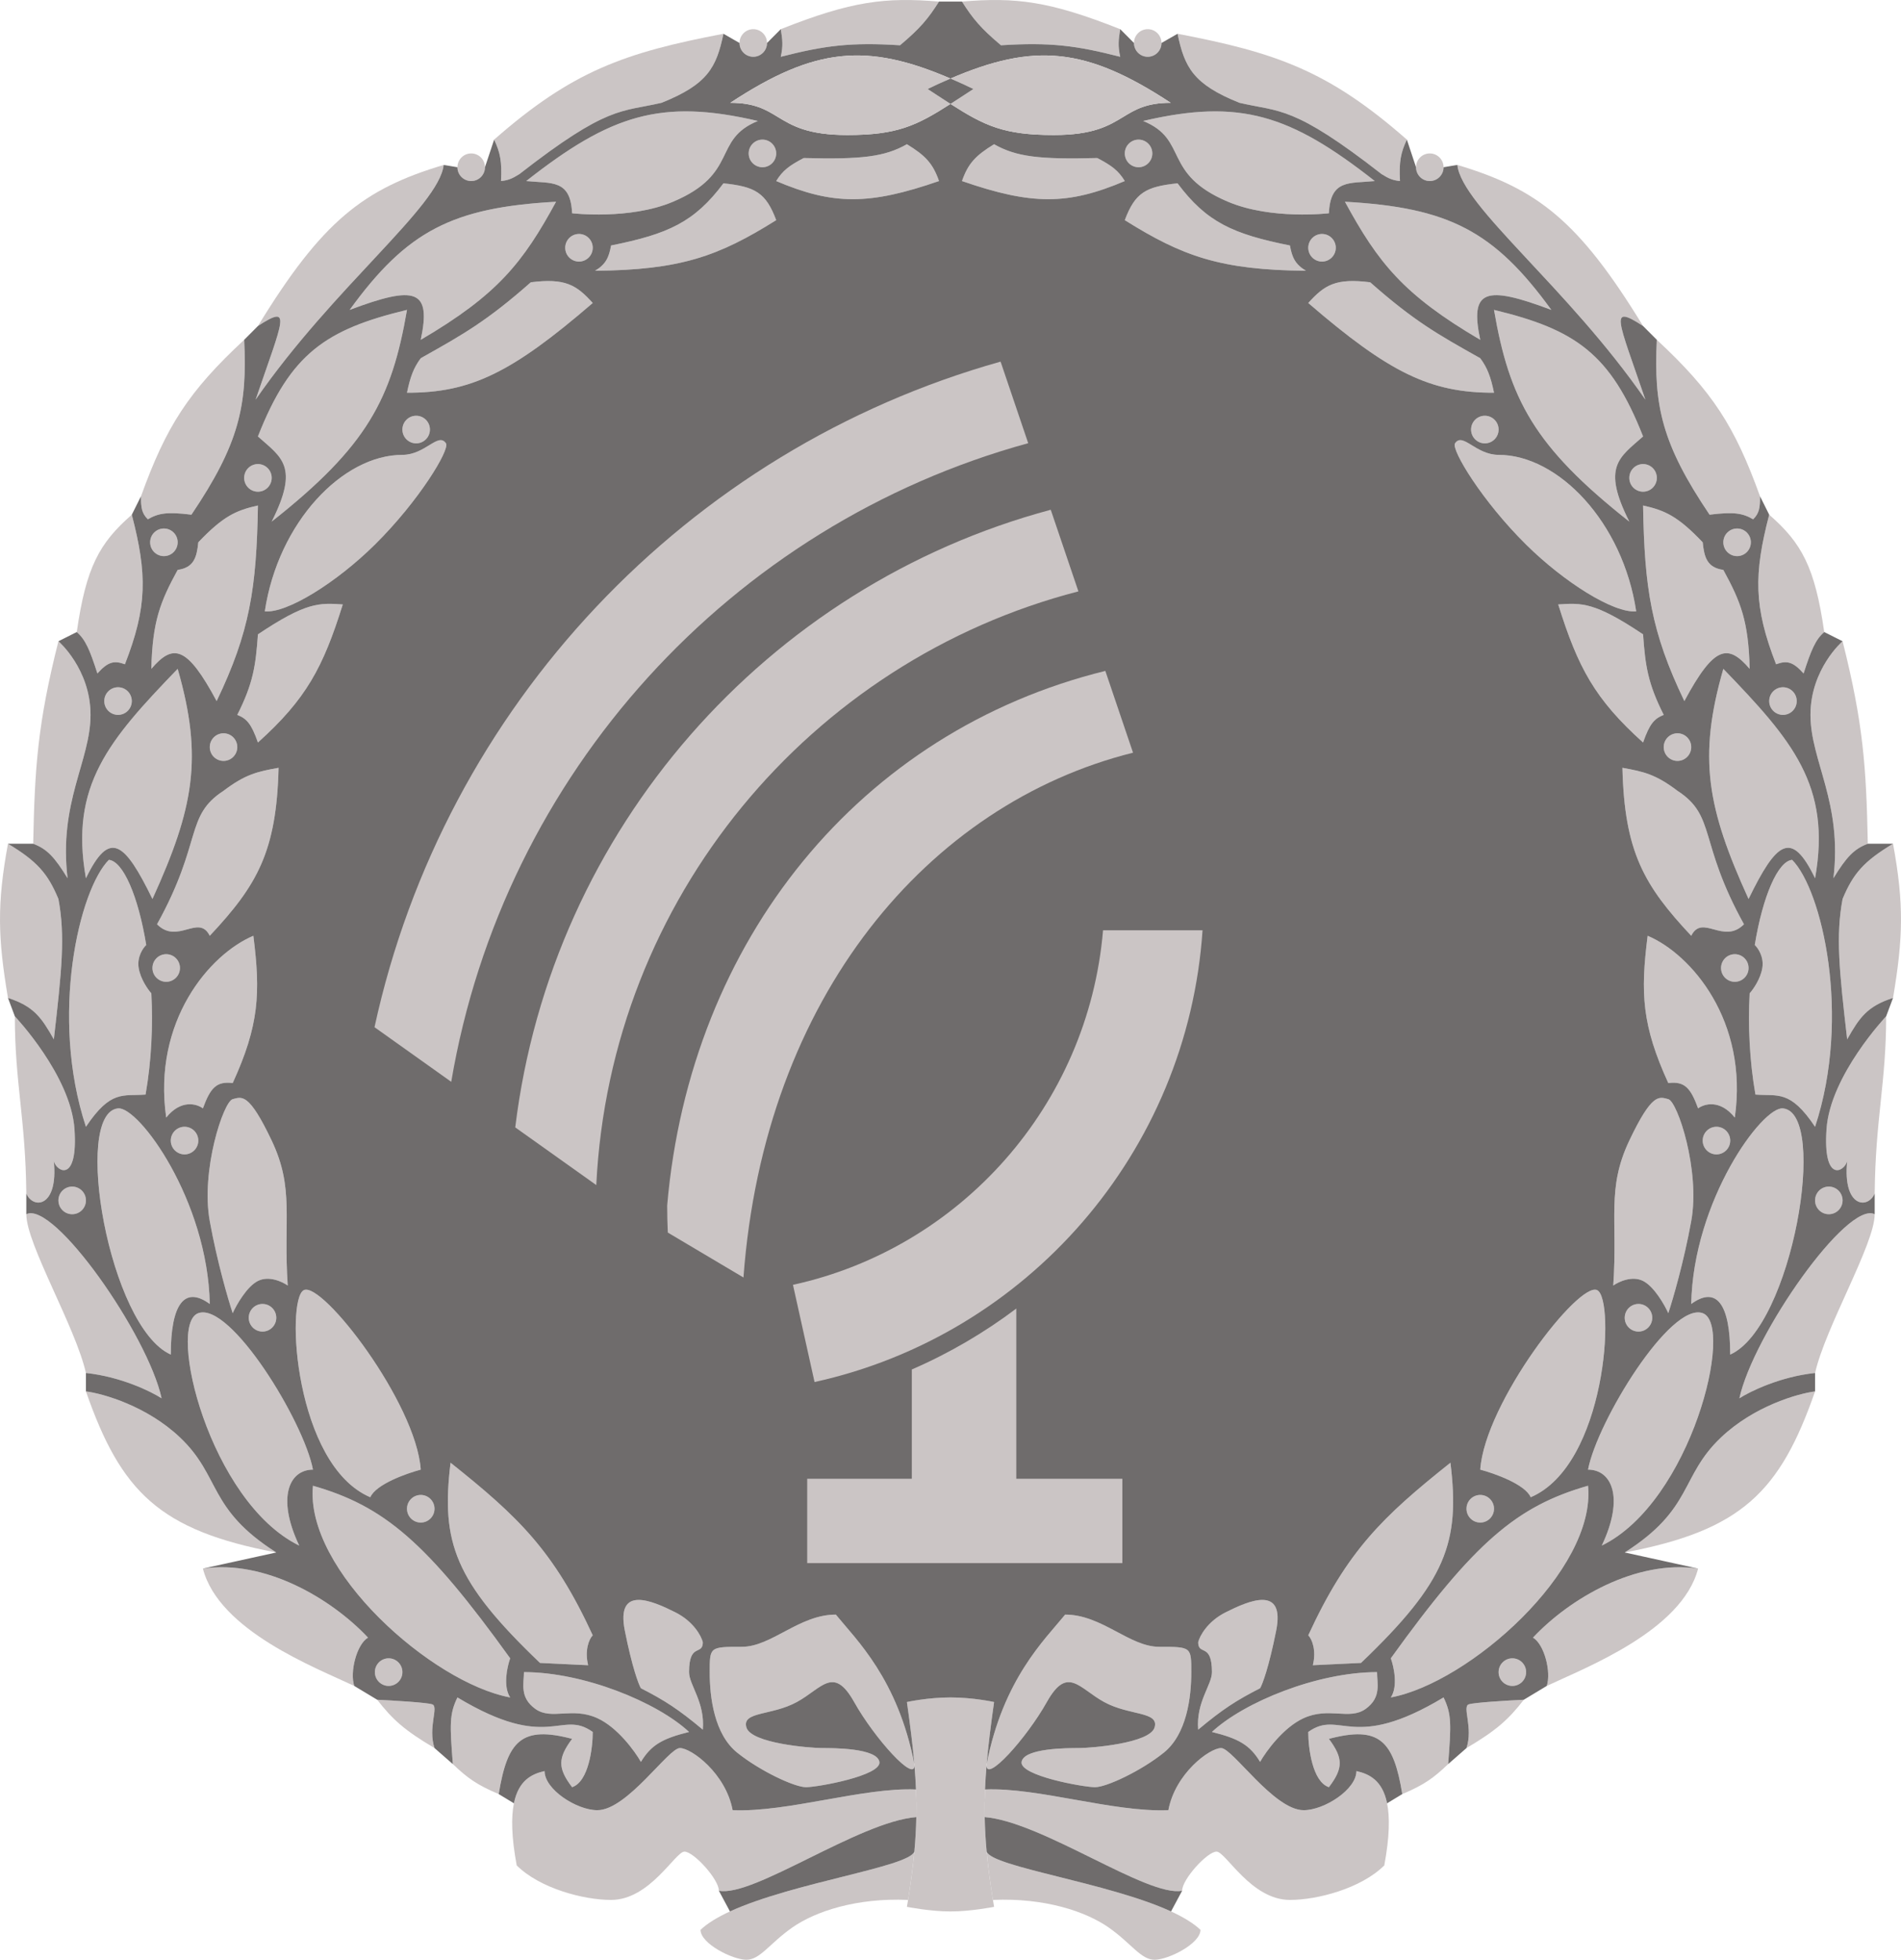 <svg width="163" height="168" viewBox="0 0 163 168" fill="none" xmlns="http://www.w3.org/2000/svg">
<path d="M77.86 162.871C73.437 162.674 69.898 163.858 67.931 165.238C65.965 166.619 65.178 168 63.999 168C62.819 168 60.066 166.619 60.066 165.436C60.671 164.861 61.546 164.338 62.59 163.858C67.999 161.374 77.948 160.051 78.401 158.729C78.283 160.007 78.104 161.36 77.86 162.871Z" fill="#CBC5C5"/>
<path d="M78.401 151.228C78.402 151.242 78.403 151.255 78.404 151.269C78.522 152.937 74.996 149.038 73.24 145.907C71.471 142.751 70.488 144.724 68.325 145.907C66.162 147.091 63.605 146.696 63.999 148.077C64.392 149.458 69.504 149.852 70.488 149.852C71.471 149.852 75.207 149.852 75.403 151.036C75.6 152.219 70.094 153.206 69.111 153.206C68.128 153.206 65.178 151.825 63.212 150.247C61.246 148.669 60.853 145.513 60.853 143.343C60.853 141.173 60.853 141.173 63.605 141.173C66.162 141.173 68.521 138.411 71.667 138.411C73.437 140.581 76.976 143.935 78.401 151.228Z" fill="#CBC5C5"/>
<path d="M59.083 143.343C59.083 140.778 60.263 141.962 60.263 140.778C60.132 140.252 59.476 139.003 57.903 138.214C55.937 137.228 52.791 135.847 53.577 139.792C54.206 142.948 54.757 144.395 54.954 144.724C57.001 145.773 58.159 146.515 60.263 148.274C60.459 145.907 59.083 144.447 59.083 143.343Z" fill="#CBC5C5"/>
<path d="M59.083 148.471C56.33 145.907 50.038 143.343 44.925 143.343C44.925 144.329 44.532 145.513 45.908 146.499C47.285 147.485 49.055 146.302 51.218 147.288C52.948 148.077 54.429 150.115 54.954 151.036C55.831 149.599 56.763 149.046 59.083 148.471Z" fill="#CBC5C5"/>
<path d="M49.055 153.206C50.47 152.732 50.824 149.852 50.824 148.471C48.071 146.499 47.088 150.247 39.223 145.513C38.53 146.941 38.562 147.809 38.83 151.228C40.088 152.43 40.907 153.014 42.762 153.797C43.508 149.23 44.708 147.912 49.055 149.063C47.836 150.705 47.802 151.564 49.055 153.206Z" fill="#CBC5C5"/>
<path d="M61.639 162.082C61.639 161.096 59.476 158.729 58.69 158.729C57.903 158.729 55.74 162.871 52.397 162.871C50.034 162.871 46.294 161.885 44.305 159.912C43.85 157.465 43.825 155.77 44.065 154.587C44.463 152.624 45.591 152.071 46.695 151.825C46.695 153.403 49.448 155.178 51.218 155.178C53.774 155.178 57.313 149.852 58.296 149.852C59.279 149.852 62.229 152.022 62.819 155.178C67.538 155.376 74.027 153.206 78.541 153.403C78.574 154.203 78.583 154.985 78.568 155.77C73.634 156.165 64.589 162.674 61.639 162.082Z" fill="#CBC5C5"/>
<path d="M50.431 142.751C50.116 141.489 50.497 140.515 50.824 140.187C47.484 132.94 44.458 130.03 38.633 125.392C37.799 132.222 38.98 135.552 46.302 142.554L50.431 142.751Z" fill="#CBC5C5"/>
<path d="M32.144 143.343C32.144 143.996 32.672 144.526 33.324 144.526C33.975 144.526 34.504 143.996 34.504 143.343C34.504 142.689 33.975 142.159 33.324 142.159C32.672 142.159 32.144 142.689 32.144 143.343Z" fill="#CBC5C5"/>
<path d="M34.897 129.337C34.897 129.991 35.425 130.521 36.077 130.521C36.728 130.521 37.257 129.991 37.257 129.337C37.257 128.684 36.728 128.154 36.077 128.154C35.425 128.154 34.897 128.684 34.897 129.337Z" fill="#CBC5C5"/>
<path d="M21.329 112.965C21.329 113.619 21.858 114.149 22.509 114.149C23.161 114.149 23.689 113.619 23.689 112.965C23.689 112.311 23.161 111.782 22.509 111.782C21.858 111.782 21.329 112.311 21.329 112.965Z" fill="#CBC5C5"/>
<path d="M5.009 102.905C5.009 103.559 5.537 104.088 6.189 104.088C6.84 104.088 7.368 103.559 7.368 102.905C7.368 102.251 6.84 101.721 6.189 101.721C5.537 101.721 5.009 102.251 5.009 102.905Z" fill="#CBC5C5"/>
<path d="M14.644 97.776C14.644 98.43 15.172 98.96 15.824 98.96C16.475 98.96 17.003 98.43 17.003 97.776C17.003 97.123 16.475 96.593 15.824 96.593C15.172 96.593 14.644 97.123 14.644 97.776Z" fill="#CBC5C5"/>
<path d="M13.071 82.982C13.071 83.635 13.599 84.165 14.251 84.165C14.902 84.165 15.43 83.635 15.43 82.982C15.43 82.328 14.902 81.798 14.251 81.798C13.599 81.798 13.071 82.328 13.071 82.982Z" fill="#CBC5C5"/>
<path d="M8.941 60.1C8.941 60.754 9.47 61.283 10.121 61.283C10.773 61.283 11.301 60.754 11.301 60.1C11.301 59.446 10.773 58.916 10.121 58.916C9.47 58.916 8.941 59.446 8.941 60.1Z" fill="#CBC5C5"/>
<path d="M17.987 64.045C17.987 64.699 18.515 65.229 19.166 65.229C19.818 65.229 20.346 64.699 20.346 64.045C20.346 63.391 19.818 62.862 19.166 62.862C18.515 62.862 17.987 63.391 17.987 64.045Z" fill="#CBC5C5"/>
<path d="M12.874 46.489C12.874 47.143 13.402 47.673 14.054 47.673C14.706 47.673 15.234 47.143 15.234 46.489C15.234 45.836 14.706 45.306 14.054 45.306C13.402 45.306 12.874 45.836 12.874 46.489Z" fill="#CBC5C5"/>
<path d="M20.936 40.966C20.936 41.62 21.464 42.15 22.116 42.15C22.767 42.15 23.296 41.62 23.296 40.966C23.296 40.312 22.767 39.782 22.116 39.782C21.464 39.782 20.936 40.312 20.936 40.966Z" fill="#CBC5C5"/>
<path d="M34.504 36.824C34.504 37.477 35.032 38.007 35.684 38.007C36.335 38.007 36.863 37.477 36.863 36.824C36.863 36.17 36.335 35.64 35.684 35.64C35.032 35.64 34.504 36.17 34.504 36.824Z" fill="#CBC5C5"/>
<path d="M48.465 21.24C48.465 21.894 48.993 22.424 49.645 22.424C50.296 22.424 50.824 21.894 50.824 21.24C50.824 20.587 50.296 20.057 49.645 20.057C48.993 20.057 48.465 20.587 48.465 21.24Z" fill="#CBC5C5"/>
<path d="M39.223 14.336C39.223 14.99 39.751 15.52 40.403 15.52C41.054 15.52 41.583 14.99 41.583 14.336C41.583 13.682 41.054 13.153 40.403 13.153C39.751 13.153 39.223 13.682 39.223 14.336Z" fill="#CBC5C5"/>
<path d="M64.195 13.153C64.195 13.806 64.724 14.336 65.375 14.336C66.027 14.336 66.555 13.806 66.555 13.153C66.555 12.499 66.027 11.969 65.375 11.969C64.724 11.969 64.195 12.499 64.195 13.153Z" fill="#CBC5C5"/>
<path d="M63.409 3.684C63.409 4.338 63.937 4.868 64.589 4.868C65.24 4.868 65.768 4.338 65.768 3.684C65.768 3.031 65.24 2.501 64.589 2.501C63.937 2.501 63.409 3.031 63.409 3.684Z" fill="#CBC5C5"/>
<path d="M43.745 142.159C43.483 142.883 43.116 144.566 43.745 145.513C37.056 144.273 26.12 134.609 26.835 127.365C32.94 129.111 36.579 132.207 43.745 142.159Z" fill="#CBC5C5"/>
<path d="M36.077 125.984C35.684 120.264 27.622 109.809 26.049 110.598C24.476 111.387 25.262 125.59 31.751 128.351C32.223 127.247 34.831 126.313 36.077 125.984Z" fill="#CBC5C5"/>
<path d="M31.554 140.384C28.408 137.031 22.706 133.677 17.397 134.466C18.773 139.792 27.032 142.948 30.375 144.526C29.981 143.343 30.571 140.976 31.554 140.384Z" fill="#CBC5C5"/>
<path d="M37.257 149.852C36.667 148.077 37.65 146.302 37.06 146.104C36.588 145.947 33.717 145.776 32.341 145.71C33.678 147.434 34.721 148.353 37.257 149.852Z" fill="#CBC5C5"/>
<path d="M26.835 125.984C26.049 121.842 19.756 111.584 17.003 112.571C14.251 113.557 17.987 128.746 25.655 132.494C23.689 128.351 24.819 125.984 26.835 125.984Z" fill="#CBC5C5"/>
<path d="M24.672 110.203C24.279 104.483 25.262 101.919 23.296 97.776C21.329 93.634 20.739 94.028 19.953 94.226C19.166 94.423 17.2 100.341 17.987 104.68C18.616 108.152 19.56 111.387 19.953 112.571C20.281 111.847 21.172 110.282 22.116 109.809C23.06 109.336 24.213 109.875 24.672 110.203Z" fill="#CBC5C5"/>
<path d="M17.987 111.782C17.81 102.905 11.891 94.837 10.121 95.015C6.189 95.409 9.335 113.754 14.644 116.121C14.644 111.782 15.824 110.203 17.987 111.782Z" fill="#CBC5C5"/>
<path d="M23.689 133.085C17.79 129.337 18.97 126.576 15.43 123.222C12.599 120.54 8.876 119.475 7.368 119.277C10.373 127.891 13.663 131.19 23.689 133.085Z" fill="#CBC5C5"/>
<path d="M13.857 119.869C12.678 114.442 4.616 102.905 2.256 104.088C2.256 106.653 6.477 113.754 7.368 117.699C10.357 118.015 12.94 119.277 13.857 119.869Z" fill="#CBC5C5"/>
<path d="M21.723 80.22C17.987 81.798 13.071 87.519 14.251 95.804C15.509 94.226 16.872 94.62 17.397 95.015C18.039 93.26 18.555 92.672 19.953 92.845C22.217 87.896 22.35 85.135 21.723 80.22Z" fill="#CBC5C5"/>
<path d="M9.335 73.711C6.779 76.275 4.245 87.129 7.368 96.593C9.513 93.39 10.549 93.985 12.481 93.831C12.997 90.881 13.12 87.892 12.976 85.152C12.68 84.823 12.048 83.929 11.891 82.982C11.734 82.035 12.257 81.272 12.538 81.009C11.848 76.786 10.544 73.823 9.335 73.711Z" fill="#CBC5C5"/>
<path d="M1.273 87.124C1.273 92.845 2.194 95.882 2.256 102.313C2.846 103.694 5.009 103.497 4.616 99.552C4.897 100.492 6.7 101.396 6.385 96.79C6.07 92.184 1.273 87.124 1.273 87.124Z" fill="#CBC5C5"/>
<path d="M23.886 65.82C23.711 73.016 22.045 75.892 17.987 80.22C17.032 78.31 15.234 81.009 13.464 79.234C17.397 72.133 15.824 69.963 19.166 67.793C21.039 66.373 22.062 66.148 23.886 65.82Z" fill="#CBC5C5"/>
<path d="M15.234 57.338C9.335 63.453 5.954 67.343 7.368 75.289C9.388 71.104 10.666 72.134 13.071 77.064C16.622 69.273 17.425 64.948 15.234 57.338Z" fill="#CBC5C5"/>
<path d="M4.616 89.097C5.302 83.149 5.599 80.22 5.009 77.064C4.098 74.873 3.173 73.827 0.683 72.33C-0.266 77.495 -0.188 80.381 0.683 85.546C2.904 86.263 3.562 87.236 4.616 89.097Z" fill="#CBC5C5"/>
<path d="M5.795 75.289C5.009 68.779 7.762 65.229 7.762 61.283C7.762 57.338 5.009 54.971 5.009 54.971C3.231 62.022 2.979 65.756 2.846 72.33C4.025 72.774 4.676 73.462 5.795 75.289Z" fill="#CBC5C5"/>
<path d="M29.391 51.815C27.699 57.227 26.257 59.924 22.116 63.651C21.549 62.029 21.149 61.605 20.346 61.283C21.712 58.575 21.926 57.064 22.116 54.38C26.256 51.604 27.383 51.678 29.391 51.815Z" fill="#CBC5C5"/>
<path d="M18.576 60.1C16.017 55.328 14.836 55.163 12.976 57.338C13.071 53.266 13.743 51.582 15.234 48.856C16.619 48.654 16.869 47.802 17.003 46.489C19.131 44.256 20.225 43.757 22.116 43.333C21.997 50.416 21.424 54.174 18.576 60.1Z" fill="#CBC5C5"/>
<path d="M11.301 44.122C8.512 46.56 7.383 48.612 6.582 54.182C7.338 54.83 7.712 55.745 8.352 57.733C9.248 56.736 9.766 56.594 10.711 56.944C12.628 52.038 12.631 49.232 11.301 44.122Z" fill="#CBC5C5"/>
<path d="M22.706 52.407C23.856 44.756 29.391 38.993 34.504 38.993C36.47 38.993 37.584 37.021 38.24 38.007C38.591 38.536 35.923 42.95 32.144 46.686C28.878 49.916 24.62 52.59 22.706 52.407Z" fill="#CBC5C5"/>
<path d="M34.897 26.566C27.941 28.241 24.906 30.306 22.116 37.415C24.153 39.225 25.683 39.985 23.296 44.714C31.504 38.242 33.582 34.195 34.897 26.566Z" fill="#CBC5C5"/>
<path d="M20.936 29.131C16.14 33.587 14.25 36.557 12.088 42.544C12.085 43.509 12.146 43.998 12.678 44.517C13.567 43.999 14.302 43.86 16.413 44.122C20.489 38.076 21.219 34.815 20.936 29.131Z" fill="#CBC5C5"/>
<path d="M47.678 17.295C38.792 17.788 34.9 19.79 29.981 26.566C35.65 24.431 36.997 24.823 36.077 29.131C42.676 25.259 44.831 22.524 47.678 17.295Z" fill="#CBC5C5"/>
<path d="M38.043 14.139C37.65 17.689 28.605 24.593 21.919 34.259C24.279 27.355 25.08 26.02 22.116 27.947C27.612 18.958 31.152 16.194 38.043 14.139Z" fill="#CBC5C5"/>
<path d="M50.824 25.974C49.422 24.422 48.467 23.828 45.515 24.199C41.75 27.521 39.715 28.665 36.241 30.616L36.077 30.709C35.46 31.543 35.179 32.308 34.897 33.667C40.375 33.679 43.889 31.948 50.824 25.974Z" fill="#CBC5C5"/>
<path d="M57.706 17.295C53.97 18.873 49.055 18.281 49.055 18.281C48.921 15.362 47.314 15.737 45.122 15.52C52.375 9.82 56.69 8.437 64.982 10.371C61.049 11.969 63.409 14.886 57.706 17.295Z" fill="#CBC5C5"/>
<path d="M51.021 23.213C58.355 23.14 61.59 21.98 66.555 18.873C65.671 16.517 64.757 15.999 62.032 15.717C59.54 19.047 57.279 20.068 52.397 21.043C52.207 22.091 51.94 22.656 51.021 23.213Z" fill="#CBC5C5"/>
<path d="M62.032 2.895C61.431 5.762 60.701 7.222 56.723 8.813C53.227 9.623 52.116 9.017 44.532 14.928C43.897 15.327 43.552 15.459 42.959 15.52C43.048 13.868 42.896 13.09 42.369 11.969C49.097 6.063 53.578 4.511 62.032 2.895Z" fill="#CBC5C5"/>
<path d="M80.516 15.52C79.989 14.021 79.368 13.346 77.763 12.364C75.856 13.445 73.885 13.678 68.915 13.547C67.652 14.207 67.106 14.629 66.555 15.52C71.449 17.598 74.528 17.591 80.516 15.52Z" fill="#CBC5C5"/>
<path d="M80.516 0.134C79.583 1.607 78.898 2.43 77.173 3.881C72.94 3.612 70.729 3.903 66.948 4.868C67.152 3.945 67.101 3.424 66.948 2.501C73.042 0.082 75.918 -0.247 80.516 0.134Z" fill="#CBC5C5"/>
<path d="M85.14 162.871C89.563 162.674 93.102 163.858 95.069 165.238C97.035 166.619 97.822 168 99.001 168C100.181 168 102.934 166.619 102.934 165.436C102.329 164.861 101.454 164.338 100.41 163.858C95.001 161.374 85.052 160.051 84.599 158.729C84.717 160.007 84.896 161.36 85.14 162.871Z" fill="#CBC5C5"/>
<path d="M84.599 151.228C84.598 151.242 84.597 151.255 84.596 151.269C84.478 152.937 88.004 149.038 89.76 145.907C91.529 142.751 92.512 144.724 94.675 145.907C96.838 147.091 99.395 146.696 99.001 148.077C98.608 149.458 93.496 149.852 92.512 149.852C91.529 149.852 87.793 149.852 87.597 151.036C87.4 152.219 92.906 153.206 93.889 153.206C94.872 153.206 97.822 151.825 99.788 150.247C101.754 148.669 102.147 145.513 102.147 143.343C102.147 141.173 102.147 141.173 99.395 141.173C96.838 141.173 94.479 138.411 91.333 138.411C89.563 140.581 86.024 143.935 84.599 151.228Z" fill="#CBC5C5"/>
<path d="M103.917 143.343C103.917 140.778 102.737 141.962 102.737 140.778C102.868 140.252 103.524 139.003 105.097 138.214C107.063 137.228 110.209 135.847 109.423 139.792C108.794 142.948 108.243 144.395 108.046 144.724C105.999 145.773 104.841 146.515 102.737 148.274C102.541 145.907 103.917 144.447 103.917 143.343Z" fill="#CBC5C5"/>
<path d="M103.917 148.471C106.67 145.907 112.962 143.343 118.075 143.343C118.075 144.329 118.468 145.513 117.092 146.499C115.715 147.485 113.945 146.302 111.782 147.288C110.052 148.077 108.571 150.115 108.046 151.036C107.17 149.599 106.237 149.046 103.917 148.471Z" fill="#CBC5C5"/>
<path d="M113.945 153.206C112.53 152.732 112.176 149.852 112.176 148.471C114.929 146.499 115.912 150.247 123.777 145.513C124.47 146.941 124.438 147.809 124.17 151.228C122.912 152.43 122.093 153.014 120.238 153.797C119.492 149.23 118.292 147.912 113.945 149.063C115.164 150.705 115.198 151.564 113.945 153.206Z" fill="#CBC5C5"/>
<path d="M101.361 162.082C101.361 161.096 103.524 158.729 104.31 158.729C105.097 158.729 107.26 162.871 110.603 162.871C112.966 162.871 116.706 161.885 118.695 159.912C119.15 157.465 119.175 155.77 118.935 154.587C118.537 152.624 117.409 152.071 116.305 151.825C116.305 153.403 113.552 155.178 111.782 155.178C109.226 155.178 105.687 149.852 104.704 149.852C103.721 149.852 100.771 152.022 100.181 155.178C95.462 155.376 88.973 153.206 84.459 153.403C84.426 154.203 84.417 154.985 84.432 155.77C89.366 156.165 98.411 162.674 101.361 162.082Z" fill="#CBC5C5"/>
<path d="M112.569 142.751C112.884 141.489 112.503 140.515 112.176 140.187C115.516 132.94 118.542 130.03 124.367 125.392C125.201 132.222 124.02 135.552 116.698 142.554L112.569 142.751Z" fill="#CBC5C5"/>
<path d="M130.856 143.343C130.856 143.996 130.328 144.526 129.676 144.526C129.024 144.526 128.496 143.996 128.496 143.343C128.496 142.689 129.024 142.159 129.676 142.159C130.328 142.159 130.856 142.689 130.856 143.343Z" fill="#CBC5C5"/>
<path d="M128.103 129.337C128.103 129.991 127.575 130.521 126.923 130.521C126.272 130.521 125.743 129.991 125.743 129.337C125.743 128.684 126.272 128.154 126.923 128.154C127.575 128.154 128.103 128.684 128.103 129.337Z" fill="#CBC5C5"/>
<path d="M141.671 112.965C141.671 113.619 141.142 114.149 140.491 114.149C139.839 114.149 139.311 113.619 139.311 112.965C139.311 112.311 139.839 111.782 140.491 111.782C141.142 111.782 141.671 112.311 141.671 112.965Z" fill="#CBC5C5"/>
<path d="M157.991 102.905C157.991 103.559 157.463 104.088 156.811 104.088C156.16 104.088 155.632 103.559 155.632 102.905C155.632 102.251 156.16 101.721 156.811 101.721C157.463 101.721 157.991 102.251 157.991 102.905Z" fill="#CBC5C5"/>
<path d="M148.356 97.776C148.356 98.43 147.828 98.96 147.176 98.96C146.525 98.96 145.997 98.43 145.997 97.776C145.997 97.123 146.525 96.593 147.176 96.593C147.828 96.593 148.356 97.123 148.356 97.776Z" fill="#CBC5C5"/>
<path d="M149.929 82.982C149.929 83.635 149.401 84.165 148.749 84.165C148.098 84.165 147.57 83.635 147.57 82.982C147.57 82.328 148.098 81.798 148.749 81.798C149.401 81.798 149.929 82.328 149.929 82.982Z" fill="#CBC5C5"/>
<path d="M154.059 60.1C154.059 60.754 153.53 61.283 152.879 61.283C152.227 61.283 151.699 60.754 151.699 60.1C151.699 59.446 152.227 58.916 152.879 58.916C153.53 58.916 154.059 59.446 154.059 60.1Z" fill="#CBC5C5"/>
<path d="M145.013 64.045C145.013 64.699 144.485 65.229 143.834 65.229C143.182 65.229 142.654 64.699 142.654 64.045C142.654 63.391 143.182 62.862 143.834 62.862C144.485 62.862 145.013 63.391 145.013 64.045Z" fill="#CBC5C5"/>
<path d="M150.126 46.489C150.126 47.143 149.598 47.673 148.946 47.673C148.294 47.673 147.766 47.143 147.766 46.489C147.766 45.836 148.294 45.306 148.946 45.306C149.598 45.306 150.126 45.836 150.126 46.489Z" fill="#CBC5C5"/>
<path d="M142.064 40.966C142.064 41.62 141.536 42.15 140.884 42.15C140.233 42.15 139.704 41.62 139.704 40.966C139.704 40.312 140.233 39.782 140.884 39.782C141.536 39.782 142.064 40.312 142.064 40.966Z" fill="#CBC5C5"/>
<path d="M128.496 36.824C128.496 37.477 127.968 38.007 127.316 38.007C126.665 38.007 126.137 37.477 126.137 36.824C126.137 36.17 126.665 35.64 127.316 35.64C127.968 35.64 128.496 36.17 128.496 36.824Z" fill="#CBC5C5"/>
<path d="M114.535 21.24C114.535 21.894 114.007 22.424 113.356 22.424C112.704 22.424 112.176 21.894 112.176 21.24C112.176 20.587 112.704 20.057 113.356 20.057C114.007 20.057 114.535 20.587 114.535 21.24Z" fill="#CBC5C5"/>
<path d="M123.777 14.336C123.777 14.99 123.249 15.52 122.597 15.52C121.946 15.52 121.417 14.99 121.417 14.336C121.417 13.682 121.946 13.153 122.597 13.153C123.249 13.153 123.777 13.682 123.777 14.336Z" fill="#CBC5C5"/>
<path d="M98.805 13.153C98.805 13.806 98.276 14.336 97.625 14.336C96.973 14.336 96.445 13.806 96.445 13.153C96.445 12.499 96.973 11.969 97.625 11.969C98.276 11.969 98.805 12.499 98.805 13.153Z" fill="#CBC5C5"/>
<path d="M99.591 3.684C99.591 4.338 99.063 4.868 98.411 4.868C97.76 4.868 97.232 4.338 97.232 3.684C97.232 3.031 97.76 2.501 98.411 2.501C99.063 2.501 99.591 3.031 99.591 3.684Z" fill="#CBC5C5"/>
<path d="M119.255 142.159C119.517 142.883 119.884 144.566 119.255 145.513C125.944 144.273 136.88 134.609 136.165 127.365C130.061 129.111 126.421 132.207 119.255 142.159Z" fill="#CBC5C5"/>
<path d="M126.923 125.984C127.316 120.264 135.378 109.809 136.951 110.598C138.525 111.387 137.738 125.59 131.249 128.351C130.777 127.247 128.169 126.313 126.923 125.984Z" fill="#CBC5C5"/>
<path d="M131.446 140.384C134.592 137.031 140.294 133.677 145.603 134.466C144.227 139.792 135.968 142.948 132.626 144.526C133.019 143.343 132.429 140.976 131.446 140.384Z" fill="#CBC5C5"/>
<path d="M125.743 149.852C126.333 148.077 125.35 146.302 125.94 146.104C126.412 145.947 129.283 145.776 130.659 145.71C129.322 147.434 128.279 148.353 125.743 149.852Z" fill="#CBC5C5"/>
<path d="M136.165 125.984C136.951 121.842 143.244 111.584 145.997 112.571C148.749 113.557 145.013 128.746 137.345 132.494C139.311 128.351 138.181 125.984 136.165 125.984Z" fill="#CBC5C5"/>
<path d="M138.328 110.203C138.721 104.483 137.738 101.919 139.704 97.776C141.671 93.634 142.261 94.028 143.047 94.226C143.834 94.423 145.8 100.341 145.013 104.68C144.384 108.152 143.44 111.387 143.047 112.571C142.719 111.847 141.828 110.282 140.884 109.809C139.94 109.336 138.787 109.875 138.328 110.203Z" fill="#CBC5C5"/>
<path d="M145.013 111.782C145.19 102.905 151.109 94.837 152.879 95.015C156.811 95.409 153.665 113.754 148.356 116.121C148.356 111.782 147.176 110.203 145.013 111.782Z" fill="#CBC5C5"/>
<path d="M139.311 133.085C145.21 129.337 144.03 126.576 147.57 123.222C150.401 120.54 154.124 119.475 155.632 119.277C152.627 127.891 149.337 131.19 139.311 133.085Z" fill="#CBC5C5"/>
<path d="M149.143 119.869C150.322 114.442 158.384 102.905 160.744 104.088C160.744 106.653 156.523 113.754 155.632 117.699C152.643 118.015 150.06 119.277 149.143 119.869Z" fill="#CBC5C5"/>
<path d="M141.277 80.22C145.013 81.798 149.929 87.519 148.749 95.804C147.491 94.226 146.128 94.62 145.603 95.015C144.961 93.26 144.445 92.672 143.047 92.845C140.783 87.896 140.65 85.135 141.277 80.22Z" fill="#CBC5C5"/>
<path d="M153.665 73.711C156.221 76.275 158.755 87.129 155.632 96.593C153.487 93.39 152.451 93.985 150.519 93.831C150.003 90.881 149.88 87.892 150.023 85.152C150.32 84.823 150.952 83.929 151.109 82.982C151.266 82.035 150.743 81.272 150.462 81.009C151.152 76.786 152.456 73.823 153.665 73.711Z" fill="#CBC5C5"/>
<path d="M161.727 87.124C161.727 92.845 160.806 95.882 160.744 102.313C160.154 103.694 157.991 103.497 158.384 99.552C158.103 100.492 156.299 101.396 156.615 96.79C156.93 92.184 161.727 87.124 161.727 87.124Z" fill="#CBC5C5"/>
<path d="M139.114 65.82C139.289 73.016 140.955 75.892 145.013 80.22C145.969 78.31 147.766 81.009 149.536 79.234C145.603 72.133 147.176 69.963 143.834 67.793C141.961 66.373 140.938 66.148 139.114 65.82Z" fill="#CBC5C5"/>
<path d="M147.766 57.338C153.665 63.453 157.046 67.343 155.632 75.289C153.612 71.104 152.334 72.134 149.929 77.064C146.378 69.273 145.575 64.948 147.766 57.338Z" fill="#CBC5C5"/>
<path d="M158.384 89.097C157.698 83.149 157.401 80.22 157.991 77.064C158.902 74.873 159.827 73.827 162.317 72.33C163.266 77.495 163.188 80.381 162.317 85.546C160.096 86.263 159.438 87.236 158.384 89.097Z" fill="#CBC5C5"/>
<path d="M157.205 75.289C157.991 68.779 155.238 65.229 155.238 61.283C155.238 57.338 157.991 54.971 157.991 54.971C159.769 62.022 160.021 65.756 160.154 72.33C158.975 72.774 158.324 73.462 157.205 75.289Z" fill="#CBC5C5"/>
<path d="M133.609 51.815C135.301 57.227 136.743 59.924 140.884 63.651C141.451 62.029 141.851 61.605 142.654 61.283C141.289 58.575 141.074 57.064 140.884 54.38C136.744 51.604 135.618 51.678 133.609 51.815Z" fill="#CBC5C5"/>
<path d="M144.424 60.1C146.983 55.328 148.164 55.163 150.023 57.338C149.929 53.266 149.257 51.582 147.766 48.856C146.381 48.654 146.131 47.802 145.997 46.489C143.869 44.256 142.775 43.757 140.884 43.333C141.003 50.416 141.576 54.174 144.424 60.1Z" fill="#CBC5C5"/>
<path d="M151.699 44.122C154.488 46.56 155.617 48.612 156.418 54.182C155.662 54.83 155.288 55.745 154.648 57.733C153.752 56.736 153.234 56.594 152.289 56.944C150.372 52.038 150.369 49.232 151.699 44.122Z" fill="#CBC5C5"/>
<path d="M140.294 52.407C139.144 44.756 133.609 38.993 128.496 38.993C126.53 38.993 125.416 37.021 124.76 38.007C124.409 38.536 127.077 42.95 130.856 46.686C134.122 49.916 138.38 52.59 140.294 52.407Z" fill="#CBC5C5"/>
<path d="M128.103 26.566C135.059 28.241 138.094 30.306 140.884 37.415C138.847 39.225 137.317 39.985 139.704 44.714C131.496 38.242 129.418 34.195 128.103 26.566Z" fill="#CBC5C5"/>
<path d="M142.064 29.131C146.86 33.587 148.75 36.557 150.912 42.544C150.915 43.509 150.854 43.998 150.322 44.517C149.433 43.999 148.698 43.86 146.586 44.122C142.511 38.076 141.781 34.815 142.064 29.131Z" fill="#CBC5C5"/>
<path d="M115.322 17.295C124.208 17.788 128.1 19.79 133.019 26.566C127.35 24.431 126.003 24.823 126.923 29.131C120.324 25.259 118.169 22.524 115.322 17.295Z" fill="#CBC5C5"/>
<path d="M124.957 14.139C125.35 17.689 134.395 24.593 141.081 34.259C138.721 27.355 137.92 26.02 140.884 27.947C135.388 18.958 131.848 16.194 124.957 14.139Z" fill="#CBC5C5"/>
<path d="M112.176 25.974C113.578 24.422 114.533 23.828 117.485 24.199C121.25 27.521 123.285 28.665 126.759 30.616L126.923 30.709C127.54 31.543 127.821 32.308 128.103 33.667C122.625 33.679 119.111 31.948 112.176 25.974Z" fill="#CBC5C5"/>
<path d="M105.294 17.295C109.03 18.873 113.945 18.281 113.945 18.281C114.079 15.362 115.686 15.737 117.878 15.52C110.625 9.82 106.31 8.437 98.018 10.371C101.951 11.969 99.591 14.886 105.294 17.295Z" fill="#CBC5C5"/>
<path d="M111.979 23.213C104.645 23.14 101.41 21.98 96.445 18.873C97.329 16.517 98.243 15.999 100.968 15.717C103.46 19.047 105.72 20.068 110.603 21.043C110.793 22.091 111.06 22.656 111.979 23.213Z" fill="#CBC5C5"/>
<path d="M100.968 2.895C101.569 5.762 102.299 7.222 106.277 8.813C109.774 9.623 110.884 9.017 118.468 14.928C119.103 15.327 119.448 15.459 120.041 15.52C119.952 13.868 120.104 13.09 120.631 11.969C113.903 6.063 109.422 4.511 100.968 2.895Z" fill="#CBC5C5"/>
<path d="M82.484 15.52C83.011 14.021 83.632 13.346 85.237 12.364C87.144 13.445 89.115 13.678 94.085 13.547C95.348 14.207 95.894 14.629 96.445 15.52C91.551 17.598 88.472 17.591 82.484 15.52Z" fill="#CBC5C5"/>
<path d="M82.484 0.134C83.417 1.607 84.102 2.43 85.827 3.881C90.06 3.612 92.271 3.903 96.052 4.868C95.848 3.945 95.899 3.424 96.052 2.501C89.958 0.082 87.082 -0.247 82.484 0.134Z" fill="#CBC5C5"/>
<path d="M77.763 163.463C77.763 163.463 79.73 163.858 81.5 163.858C83.27 163.858 85.237 163.463 85.237 163.463C85.204 163.263 85.171 163.066 85.14 162.871C84.896 161.36 84.717 160.007 84.599 158.729C84.505 157.709 84.45 156.737 84.432 155.77C84.417 154.985 84.426 154.203 84.459 153.403C84.487 152.711 84.533 152.004 84.596 151.269L84.599 151.228C84.736 149.64 84.951 147.915 85.237 145.907C85.237 145.907 83.466 145.513 81.5 145.513C79.534 145.513 77.763 145.907 77.763 145.907C78.049 147.915 78.264 149.64 78.401 151.228L78.404 151.269C78.467 152.004 78.513 152.711 78.541 153.403C78.574 154.203 78.583 154.985 78.568 155.77C78.55 156.737 78.495 157.709 78.401 158.729C78.283 160.007 78.104 161.36 77.86 162.871C77.829 163.066 77.796 163.263 77.763 163.463Z" fill="#CBC5C5"/>
<path fill-rule="evenodd" clip-rule="evenodd" d="M77.763 145.907C77.763 145.907 79.534 145.513 81.5 145.513C83.466 145.513 85.237 145.907 85.237 145.907C84.951 147.915 84.736 149.64 84.599 151.228C86.024 143.935 89.563 140.581 91.333 138.411C94.479 138.411 96.838 141.173 99.395 141.173C102.147 141.173 102.147 141.173 102.147 143.343C102.147 145.513 101.754 148.669 99.788 150.247C97.822 151.825 94.872 153.206 93.889 153.206C92.906 153.206 87.4 152.219 87.597 151.036C87.793 149.852 91.529 149.852 92.512 149.852C93.496 149.852 98.608 149.458 99.001 148.077C99.395 146.696 96.838 147.091 94.675 145.907C92.512 144.724 91.529 142.751 89.76 145.907C88.004 149.038 84.478 152.937 84.596 151.269C84.533 152.004 84.487 152.711 84.459 153.403C88.973 153.206 95.462 155.376 100.181 155.178C100.771 152.022 103.721 149.852 104.704 149.852C105.687 149.852 109.226 155.178 111.782 155.178C113.552 155.178 116.305 153.403 116.305 151.825C117.409 152.071 118.537 152.624 118.935 154.587L120.238 153.797C119.492 149.23 118.292 147.912 113.945 149.063C115.164 150.705 115.198 151.564 113.945 153.206C112.53 152.732 112.176 149.852 112.176 148.471C114.929 146.499 115.912 150.247 123.777 145.513C124.47 146.941 124.438 147.809 124.17 151.228L125.743 149.852C126.333 148.077 125.35 146.302 125.94 146.104C126.412 145.947 129.283 145.776 130.659 145.71L132.626 144.526C133.019 143.343 132.429 140.976 131.446 140.384C134.592 137.031 140.294 133.677 145.603 134.466L139.311 133.085C145.21 129.337 144.03 126.576 147.57 123.222C150.401 120.54 154.124 119.475 155.632 119.277V117.699C152.643 118.015 150.06 119.277 149.143 119.869C150.322 114.442 158.384 102.905 160.744 104.088V102.313C160.154 103.694 157.991 103.497 158.384 99.552C158.103 100.492 156.299 101.396 156.615 96.79C156.93 92.184 161.727 87.124 161.727 87.124L162.317 85.546C160.096 86.263 159.438 87.236 158.384 89.097C157.698 83.149 157.401 80.22 157.991 77.064C158.902 74.873 159.827 73.827 162.317 72.33H160.154C158.975 72.774 158.324 73.462 157.205 75.289C157.991 68.779 155.238 65.229 155.238 61.283C155.238 57.338 157.991 54.971 157.991 54.971L156.418 54.182C155.662 54.83 155.288 55.745 154.648 57.733C153.752 56.736 153.234 56.594 152.289 56.944C150.372 52.038 150.369 49.232 151.699 44.122L150.912 42.544C150.915 43.509 150.854 43.998 150.322 44.517C149.433 43.999 148.698 43.86 146.586 44.122C142.511 38.076 141.781 34.815 142.064 29.131L140.884 27.947C137.92 26.02 138.721 27.355 141.081 34.259C134.395 24.593 125.35 17.689 124.957 14.139L123.777 14.336C123.777 14.99 123.249 15.52 122.597 15.52C121.946 15.52 121.417 14.99 121.417 14.336L120.631 11.969C120.104 13.09 119.952 13.868 120.041 15.52C119.448 15.459 119.103 15.327 118.468 14.928C110.884 9.017 109.774 9.623 106.277 8.813C102.299 7.222 101.569 5.762 100.968 2.895L99.591 3.684C99.591 4.338 99.063 4.868 98.411 4.868C97.76 4.868 97.232 4.338 97.232 3.684L96.052 2.501C95.899 3.424 95.848 3.945 96.052 4.868C92.271 3.903 90.06 3.612 85.827 3.881C84.102 2.43 83.417 1.607 82.484 0.134H82.483H80.517H80.516C79.583 1.607 78.898 2.43 77.173 3.881C72.94 3.612 70.729 3.903 66.948 4.868C67.152 3.945 67.101 3.424 66.948 2.501L65.768 3.684C65.768 4.338 65.24 4.868 64.589 4.868C63.937 4.868 63.409 4.338 63.409 3.684L62.032 2.895C61.431 5.762 60.701 7.222 56.723 8.813C53.227 9.623 52.116 9.017 44.532 14.928C43.897 15.327 43.552 15.459 42.959 15.52C43.048 13.868 42.896 13.09 42.369 11.969L41.583 14.336C41.583 14.99 41.054 15.52 40.403 15.52C39.751 15.52 39.223 14.99 39.223 14.336L38.043 14.139C37.65 17.689 28.605 24.593 21.919 34.259C24.279 27.355 25.08 26.02 22.116 27.947L20.936 29.131C21.219 34.815 20.489 38.076 16.413 44.122C14.302 43.86 13.567 43.999 12.678 44.517C12.146 43.998 12.085 43.509 12.088 42.544L11.301 44.122C12.631 49.232 12.628 52.038 10.711 56.944C9.766 56.594 9.248 56.736 8.352 57.733C7.712 55.745 7.338 54.83 6.582 54.182L5.009 54.971C5.009 54.971 7.762 57.338 7.762 61.283C7.762 65.229 5.009 68.779 5.795 75.289C4.676 73.462 4.025 72.774 2.846 72.33H0.683C3.173 73.827 4.098 74.873 5.009 77.064C5.599 80.22 5.302 83.149 4.616 89.097C3.562 87.236 2.904 86.263 0.683 85.546L1.273 87.124C1.273 87.124 6.07 92.184 6.385 96.79C6.7 101.396 4.897 100.492 4.616 99.552C5.009 103.497 2.846 103.694 2.256 102.313V104.088C4.616 102.905 12.678 114.442 13.857 119.869C12.94 119.277 10.357 118.015 7.368 117.699V119.277C8.876 119.475 12.599 120.54 15.43 123.222C18.97 126.576 17.79 129.337 23.689 133.085L17.397 134.466C22.706 133.677 28.408 137.031 31.554 140.384C30.571 140.976 29.981 143.343 30.375 144.526L32.341 145.71C33.717 145.776 36.588 145.947 37.06 146.104C37.65 146.302 36.667 148.077 37.257 149.852L38.83 151.228C38.562 147.809 38.53 146.941 39.223 145.513C47.088 150.247 48.071 146.499 50.824 148.471C50.824 149.852 50.47 152.732 49.055 153.206C47.802 151.564 47.836 150.705 49.055 149.063C44.708 147.912 43.508 149.23 42.762 153.797L44.065 154.587C44.463 152.624 45.591 152.071 46.695 151.825C46.695 153.403 49.448 155.178 51.218 155.178C53.774 155.178 57.313 149.852 58.296 149.852C59.279 149.852 62.229 152.022 62.819 155.178C67.538 155.376 74.027 153.206 78.541 153.403C78.513 152.711 78.467 152.004 78.404 151.269C78.522 152.937 74.996 149.038 73.24 145.907C71.471 142.751 70.488 144.724 68.325 145.907C66.162 147.091 63.605 146.696 63.999 148.077C64.392 149.458 69.504 149.852 70.488 149.852C71.471 149.852 75.207 149.852 75.403 151.036C75.6 152.219 70.094 153.206 69.111 153.206C68.128 153.206 65.178 151.825 63.212 150.247C61.246 148.669 60.853 145.513 60.853 143.343C60.853 141.173 60.853 141.173 63.605 141.173C66.162 141.173 68.521 138.411 71.667 138.411C73.437 140.581 76.976 143.935 78.401 151.228C78.264 149.64 78.049 147.915 77.763 145.907ZM60.263 140.778C60.263 141.962 59.083 140.778 59.083 143.343C59.083 144.447 60.459 145.907 60.263 148.274C58.159 146.515 57.001 145.773 54.954 144.724C54.757 144.395 54.206 142.948 53.577 139.792C52.791 135.847 55.937 137.228 57.903 138.214C59.476 139.003 60.132 140.252 60.263 140.778ZM44.925 143.343C50.038 143.343 56.33 145.907 59.083 148.471C56.763 149.046 55.831 149.599 54.954 151.036C54.429 150.115 52.948 148.077 51.218 147.288C49.055 146.302 47.285 147.485 45.908 146.499C44.532 145.513 44.925 144.329 44.925 143.343ZM50.824 140.187C50.497 140.515 50.116 141.489 50.431 142.751L46.302 142.554C38.98 135.552 37.799 132.222 38.633 125.392C44.458 130.03 47.484 132.94 50.824 140.187ZM43.745 145.513C43.116 144.566 43.483 142.883 43.745 142.159C36.579 132.207 32.94 129.111 26.835 127.365C26.12 134.609 37.056 144.273 43.745 145.513ZM33.324 144.526C32.672 144.526 32.144 143.996 32.144 143.343C32.144 142.689 32.672 142.159 33.324 142.159C33.975 142.159 34.504 142.689 34.504 143.343C34.504 143.996 33.975 144.526 33.324 144.526ZM36.077 130.521C35.425 130.521 34.897 129.991 34.897 129.337C34.897 128.684 35.425 128.154 36.077 128.154C36.728 128.154 37.257 128.684 37.257 129.337C37.257 129.991 36.728 130.521 36.077 130.521ZM22.509 114.149C21.858 114.149 21.329 113.619 21.329 112.965C21.329 112.311 21.858 111.782 22.509 111.782C23.161 111.782 23.689 112.311 23.689 112.965C23.689 113.619 23.161 114.149 22.509 114.149ZM6.189 104.088C5.537 104.088 5.009 103.559 5.009 102.905C5.009 102.251 5.537 101.721 6.189 101.721C6.84 101.721 7.368 102.251 7.368 102.905C7.368 103.559 6.84 104.088 6.189 104.088ZM15.824 98.96C15.172 98.96 14.644 98.43 14.644 97.776C14.644 97.123 15.172 96.593 15.824 96.593C16.475 96.593 17.003 97.123 17.003 97.776C17.003 98.43 16.475 98.96 15.824 98.96ZM14.251 84.165C13.599 84.165 13.071 83.635 13.071 82.982C13.071 82.328 13.599 81.798 14.251 81.798C14.902 81.798 15.43 82.328 15.43 82.982C15.43 83.635 14.902 84.165 14.251 84.165ZM10.121 61.283C9.47 61.283 8.941 60.754 8.941 60.1C8.941 59.446 9.47 58.916 10.121 58.916C10.773 58.916 11.301 59.446 11.301 60.1C11.301 60.754 10.773 61.283 10.121 61.283ZM19.166 65.229C18.515 65.229 17.987 64.699 17.987 64.045C17.987 63.391 18.515 62.862 19.166 62.862C19.818 62.862 20.346 63.391 20.346 64.045C20.346 64.699 19.818 65.229 19.166 65.229ZM14.054 47.673C13.402 47.673 12.874 47.143 12.874 46.489C12.874 45.836 13.402 45.306 14.054 45.306C14.706 45.306 15.234 45.836 15.234 46.489C15.234 47.143 14.706 47.673 14.054 47.673ZM22.116 42.15C21.464 42.15 20.936 41.62 20.936 40.966C20.936 40.312 21.464 39.782 22.116 39.782C22.767 39.782 23.296 40.312 23.296 40.966C23.296 41.62 22.767 42.15 22.116 42.15ZM35.684 38.007C35.032 38.007 34.504 37.477 34.504 36.824C34.504 36.17 35.032 35.64 35.684 35.64C36.335 35.64 36.863 36.17 36.863 36.824C36.863 37.477 36.335 38.007 35.684 38.007ZM49.645 22.424C48.993 22.424 48.465 21.894 48.465 21.24C48.465 20.587 48.993 20.057 49.645 20.057C50.296 20.057 50.824 20.587 50.824 21.24C50.824 21.894 50.296 22.424 49.645 22.424ZM65.375 14.336C64.724 14.336 64.195 13.806 64.195 13.153C64.195 12.499 64.724 11.969 65.375 11.969C66.027 11.969 66.555 12.499 66.555 13.153C66.555 13.806 66.027 14.336 65.375 14.336ZM26.049 110.598C27.622 109.809 35.684 120.264 36.077 125.984C34.831 126.313 32.223 127.247 31.751 128.351C25.262 125.59 24.476 111.387 26.049 110.598ZM17.003 112.571C19.756 111.584 26.049 121.842 26.835 125.984C24.819 125.984 23.689 128.351 25.655 132.494C17.987 128.746 14.251 113.557 17.003 112.571ZM23.296 97.776C25.262 101.919 24.279 104.483 24.672 110.203C24.213 109.875 23.06 109.336 22.116 109.809C21.172 110.282 20.281 111.847 19.953 112.571C19.56 111.387 18.616 108.152 17.987 104.68C17.2 100.341 19.166 94.423 19.953 94.226C20.739 94.028 21.329 93.634 23.296 97.776ZM10.121 95.015C11.891 94.837 17.81 102.905 17.987 111.782C15.824 110.203 14.644 111.782 14.644 116.121C9.335 113.754 6.189 95.409 10.121 95.015ZM14.251 95.804C13.071 87.519 17.987 81.798 21.723 80.22C22.35 85.135 22.217 87.896 19.953 92.845C18.555 92.672 18.039 93.26 17.397 95.015C16.872 94.62 15.509 94.226 14.251 95.804ZM7.368 96.593C4.245 87.129 6.779 76.275 9.335 73.711C10.544 73.823 11.848 76.786 12.538 81.009C12.257 81.272 11.734 82.035 11.891 82.982C12.048 83.929 12.68 84.823 12.976 85.152C13.12 87.892 12.997 90.881 12.481 93.831C10.549 93.985 9.513 93.39 7.368 96.593ZM17.987 80.22C22.045 75.892 23.711 73.016 23.886 65.82C22.062 66.148 21.039 66.373 19.166 67.793C15.824 69.963 17.397 72.133 13.464 79.234C15.234 81.009 17.032 78.31 17.987 80.22ZM7.368 75.289C5.954 67.343 9.335 63.453 15.234 57.338C17.425 64.948 16.622 69.273 13.071 77.064C10.666 72.134 9.388 71.104 7.368 75.289ZM22.116 63.651C26.257 59.924 27.699 57.227 29.391 51.815C27.383 51.678 26.256 51.604 22.116 54.38C21.926 57.064 21.712 58.575 20.346 61.283C21.149 61.605 21.549 62.029 22.116 63.651ZM12.976 57.338C14.836 55.163 16.017 55.328 18.576 60.1C21.424 54.174 21.997 50.416 22.116 43.333C20.225 43.757 19.131 44.256 17.003 46.489C16.869 47.802 16.619 48.654 15.234 48.856C13.743 51.582 13.071 53.266 12.976 57.338ZM34.504 38.993C29.391 38.993 23.856 44.756 22.706 52.407C24.62 52.59 28.878 49.916 32.144 46.686C35.923 42.95 38.591 38.536 38.24 38.007C37.584 37.021 36.47 38.993 34.504 38.993ZM22.116 37.415C24.906 30.306 27.941 28.241 34.897 26.566C33.582 34.195 31.504 38.242 23.296 44.714C25.683 39.985 24.153 39.225 22.116 37.415ZM29.981 26.566C34.9 19.79 38.792 17.788 47.678 17.295C44.831 22.524 42.676 25.259 36.077 29.131C36.997 24.823 35.65 24.431 29.981 26.566ZM45.515 24.199C48.467 23.828 49.422 24.422 50.824 25.974C43.889 31.948 40.375 33.679 34.897 33.667C35.179 32.308 35.46 31.543 36.077 30.709L36.241 30.616C39.715 28.665 41.75 27.521 45.515 24.199ZM49.055 18.281C49.055 18.281 53.97 18.873 57.706 17.295C63.409 14.886 61.049 11.969 64.982 10.371C56.69 8.437 52.375 9.82 45.122 15.52C47.314 15.737 48.921 15.362 49.055 18.281ZM66.555 18.873C61.59 21.98 58.355 23.14 51.021 23.213C51.94 22.656 52.207 22.091 52.397 21.043C57.279 20.068 59.54 19.047 62.032 15.717C64.757 15.999 65.671 16.517 66.555 18.873ZM81.5 8.908C78.572 10.787 76.902 11.575 72.65 11.575C69.245 11.575 67.913 10.766 66.691 10.024C65.655 9.394 64.697 8.813 62.622 8.813C69.888 4.029 74.34 3.659 81.5 6.734C88.66 3.659 93.112 4.029 100.378 8.813C98.303 8.813 97.345 9.394 96.309 10.024C95.087 10.766 93.755 11.575 90.35 11.575C86.098 11.575 84.428 10.787 81.5 8.908ZM77.763 12.364C79.368 13.346 79.989 14.021 80.516 15.52C74.528 17.591 71.449 17.598 66.555 15.52C67.106 14.629 67.652 14.207 68.915 13.547C73.885 13.678 75.856 13.445 77.763 12.364ZM102.737 140.778C102.737 141.962 103.917 140.778 103.917 143.343C103.917 144.447 102.541 145.907 102.737 148.274C104.841 146.515 105.999 145.773 108.046 144.724C108.243 144.395 108.794 142.948 109.423 139.792C110.209 135.847 107.063 137.228 105.097 138.214C103.524 139.003 102.868 140.252 102.737 140.778ZM118.075 143.343C112.962 143.343 106.67 145.907 103.917 148.471C106.237 149.046 107.17 149.599 108.046 151.036C108.571 150.115 110.052 148.077 111.782 147.288C113.945 146.302 115.715 147.485 117.092 146.499C118.468 145.513 118.075 144.329 118.075 143.343ZM112.176 140.187C112.503 140.515 112.884 141.489 112.569 142.751L116.698 142.554C124.02 135.552 125.201 132.222 124.367 125.392C118.542 130.03 115.516 132.94 112.176 140.187ZM119.255 145.513C119.884 144.566 119.517 142.883 119.255 142.159C126.421 132.207 130.061 129.111 136.165 127.365C136.88 134.609 125.944 144.273 119.255 145.513ZM129.676 144.526C130.328 144.526 130.856 143.996 130.856 143.343C130.856 142.689 130.328 142.159 129.676 142.159C129.024 142.159 128.496 142.689 128.496 143.343C128.496 143.996 129.024 144.526 129.676 144.526ZM126.923 130.521C127.575 130.521 128.103 129.991 128.103 129.337C128.103 128.684 127.575 128.154 126.923 128.154C126.272 128.154 125.743 128.684 125.743 129.337C125.743 129.991 126.272 130.521 126.923 130.521ZM140.491 114.149C141.142 114.149 141.671 113.619 141.671 112.965C141.671 112.311 141.142 111.782 140.491 111.782C139.839 111.782 139.311 112.311 139.311 112.965C139.311 113.619 139.839 114.149 140.491 114.149ZM156.811 104.088C157.463 104.088 157.991 103.559 157.991 102.905C157.991 102.251 157.463 101.721 156.811 101.721C156.16 101.721 155.632 102.251 155.632 102.905C155.632 103.559 156.16 104.088 156.811 104.088ZM147.176 98.96C147.828 98.96 148.356 98.43 148.356 97.776C148.356 97.123 147.828 96.593 147.176 96.593C146.525 96.593 145.997 97.123 145.997 97.776C145.997 98.43 146.525 98.96 147.176 98.96ZM148.749 84.165C149.401 84.165 149.929 83.635 149.929 82.982C149.929 82.328 149.401 81.798 148.749 81.798C148.098 81.798 147.57 82.328 147.57 82.982C147.57 83.635 148.098 84.165 148.749 84.165ZM152.879 61.283C153.53 61.283 154.059 60.754 154.059 60.1C154.059 59.446 153.53 58.916 152.879 58.916C152.227 58.916 151.699 59.446 151.699 60.1C151.699 60.754 152.227 61.283 152.879 61.283ZM143.834 65.229C144.485 65.229 145.013 64.699 145.013 64.045C145.013 63.391 144.485 62.862 143.834 62.862C143.182 62.862 142.654 63.391 142.654 64.045C142.654 64.699 143.182 65.229 143.834 65.229ZM148.946 47.673C149.598 47.673 150.126 47.143 150.126 46.489C150.126 45.836 149.598 45.306 148.946 45.306C148.294 45.306 147.766 45.836 147.766 46.489C147.766 47.143 148.294 47.673 148.946 47.673ZM140.884 42.15C141.536 42.15 142.064 41.62 142.064 40.966C142.064 40.312 141.536 39.782 140.884 39.782C140.233 39.782 139.704 40.312 139.704 40.966C139.704 41.62 140.233 42.15 140.884 42.15ZM127.316 38.007C127.968 38.007 128.496 37.477 128.496 36.824C128.496 36.17 127.968 35.64 127.316 35.64C126.665 35.64 126.137 36.17 126.137 36.824C126.137 37.477 126.665 38.007 127.316 38.007ZM113.356 22.424C114.007 22.424 114.535 21.894 114.535 21.24C114.535 20.587 114.007 20.057 113.356 20.057C112.704 20.057 112.176 20.587 112.176 21.24C112.176 21.894 112.704 22.424 113.356 22.424ZM97.625 14.336C98.276 14.336 98.805 13.806 98.805 13.153C98.805 12.499 98.276 11.969 97.625 11.969C96.973 11.969 96.445 12.499 96.445 13.153C96.445 13.806 96.973 14.336 97.625 14.336ZM136.951 110.598C135.378 109.809 127.316 120.264 126.923 125.984C128.169 126.313 130.777 127.247 131.249 128.351C137.738 125.59 138.525 111.387 136.951 110.598ZM145.997 112.571C143.244 111.584 136.951 121.842 136.165 125.984C138.181 125.984 139.311 128.351 137.345 132.494C145.013 128.746 148.749 113.557 145.997 112.571ZM139.704 97.776C137.738 101.919 138.721 104.483 138.328 110.203C138.787 109.875 139.94 109.336 140.884 109.809C141.828 110.282 142.719 111.847 143.047 112.571C143.44 111.387 144.384 108.152 145.013 104.68C145.8 100.341 143.834 94.423 143.047 94.226C142.261 94.028 141.671 93.634 139.704 97.776ZM152.879 95.015C151.109 94.837 145.19 102.905 145.013 111.782C147.176 110.203 148.356 111.782 148.356 116.121C153.665 113.754 156.811 95.409 152.879 95.015ZM148.749 95.804C149.929 87.519 145.013 81.798 141.277 80.22C140.65 85.135 140.783 87.896 143.047 92.845C144.445 92.672 144.961 93.26 145.603 95.015C146.128 94.62 147.491 94.226 148.749 95.804ZM155.632 96.593C158.755 87.129 156.221 76.275 153.665 73.711C152.456 73.823 151.152 76.786 150.462 81.009C150.743 81.272 151.266 82.035 151.109 82.982C150.952 83.929 150.32 84.823 150.023 85.152C149.88 87.892 150.003 90.881 150.519 93.831C152.451 93.985 153.487 93.39 155.632 96.593ZM145.013 80.22C140.955 75.892 139.289 73.016 139.114 65.82C140.938 66.148 141.961 66.373 143.834 67.793C147.176 69.963 145.603 72.133 149.536 79.234C147.766 81.009 145.969 78.31 145.013 80.22ZM155.632 75.289C157.046 67.343 153.665 63.453 147.766 57.338C145.575 64.948 146.378 69.273 149.929 77.064C152.334 72.134 153.612 71.104 155.632 75.289ZM140.884 63.651C136.743 59.924 135.301 57.227 133.609 51.815C135.618 51.678 136.744 51.604 140.884 54.38C141.074 57.064 141.289 58.575 142.654 61.283C141.851 61.605 141.451 62.029 140.884 63.651ZM150.023 57.338C148.164 55.163 146.983 55.328 144.424 60.1C141.576 54.174 141.003 50.416 140.884 43.333C142.775 43.757 143.869 44.256 145.997 46.489C146.131 47.802 146.381 48.654 147.766 48.856C149.257 51.582 149.929 53.266 150.023 57.338ZM128.496 38.993C133.609 38.993 139.144 44.756 140.294 52.407C138.38 52.59 134.122 49.916 130.856 46.686C127.077 42.95 124.409 38.536 124.76 38.007C125.416 37.021 126.53 38.993 128.496 38.993ZM140.884 37.415C138.094 30.306 135.059 28.241 128.103 26.566C129.418 34.195 131.496 38.242 139.704 44.714C137.317 39.985 138.847 39.225 140.884 37.415ZM133.019 26.566C128.1 19.79 124.208 17.788 115.322 17.295C118.169 22.524 120.324 25.259 126.923 29.131C126.003 24.823 127.35 24.431 133.019 26.566ZM117.485 24.199C114.533 23.828 113.578 24.422 112.176 25.974C119.111 31.948 122.625 33.679 128.103 33.667C127.821 32.308 127.54 31.543 126.923 30.709L126.759 30.616C123.285 28.665 121.25 27.521 117.485 24.199ZM113.945 18.281C113.945 18.281 109.03 18.873 105.294 17.295C99.591 14.886 101.951 11.969 98.018 10.371C106.31 8.437 110.625 9.82 117.878 15.52C115.686 15.737 114.079 15.362 113.945 18.281ZM96.445 18.873C101.41 21.98 104.645 23.14 111.979 23.213C111.06 22.656 110.793 22.091 110.603 21.043C105.72 20.068 103.46 19.047 100.968 15.717C98.243 15.999 97.329 16.517 96.445 18.873ZM85.237 12.364C83.632 13.346 83.011 14.021 82.484 15.52C88.472 17.591 91.551 17.598 96.445 15.52C95.894 14.629 95.348 14.207 94.085 13.547C89.115 13.678 87.144 13.445 85.237 12.364Z" fill="#6F6C6C"/>
<path fill-rule="evenodd" clip-rule="evenodd" d="M81.5 6.734C88.66 3.659 93.112 4.029 100.378 8.813C98.303 8.813 97.345 9.394 96.309 10.024C95.087 10.766 93.755 11.575 90.35 11.575C86.098 11.575 84.428 10.787 81.5 8.908C81.859 8.678 82.236 8.431 82.639 8.168C82.903 7.996 83.177 7.816 83.465 7.629C82.787 7.304 82.133 7.006 81.5 6.734ZM81.5 6.734C80.867 7.006 80.213 7.304 79.535 7.629C79.823 7.816 80.097 7.996 80.361 8.168C80.764 8.431 81.141 8.678 81.5 8.908C78.572 10.787 76.902 11.575 72.65 11.575C69.245 11.575 67.913 10.766 66.691 10.024C65.655 9.394 64.697 8.813 62.622 8.813C69.888 4.029 74.34 3.659 81.5 6.734Z" fill="#CBC5C5"/>
<path d="M81.5 6.734C80.867 7.006 80.213 7.304 79.535 7.629C79.823 7.816 80.097 7.996 80.361 8.168C80.764 8.431 81.141 8.678 81.5 8.908C81.859 8.678 82.236 8.431 82.639 8.168C82.903 7.996 83.177 7.816 83.465 7.629C82.787 7.304 82.133 7.006 81.5 6.734Z" fill="#6F6C6C"/>
<path d="M84.432 155.77C84.45 156.737 84.505 157.709 84.599 158.729C85.052 160.051 95.001 161.374 100.41 163.858L101.361 162.082C98.411 162.674 89.366 156.165 84.432 155.77Z" fill="#6F6C6C"/>
<path d="M78.401 158.729C78.495 157.709 78.55 156.737 78.568 155.77C73.634 156.165 64.589 162.674 61.639 162.082L62.59 163.858C67.999 161.374 77.948 160.051 78.401 158.729Z" fill="#6F6C6C"/>
<path fill-rule="evenodd" clip-rule="evenodd" d="M38.691 92.739C43.174 66.282 62.718 44.97 88.163 37.992L85.795 31C58.939 38.535 38.096 60.512 32.112 88.056L38.691 92.739ZM51.128 101.59C52.329 77.005 69.507 56.631 92.467 50.696L90.096 43.699C65.783 50.214 47.301 71.049 44.179 96.645L51.128 101.59Z" fill="#CBC5C5"/>
<path d="M97.151 64.524L94.776 57.513C73.784 62.687 59.18 80.55 57.206 103.337C57.206 104.116 57.224 104.891 57.26 105.662L63.748 109.513C65.528 85.442 79.617 68.902 97.151 64.524Z" fill="#CBC5C5"/>
<path d="M94.58 79.749H103.112C101.826 98.841 88.008 114.485 69.843 118.474L67.992 110.142C82.347 107.001 93.312 94.761 94.58 79.749Z" fill="#CBC5C5"/>
<path d="M78.183 117.398V126.767H69.213V134H96.237V126.767H87.142V112.175C84.388 114.25 81.384 116.009 78.183 117.398Z" fill="#CBC5C5"/>
</svg>
